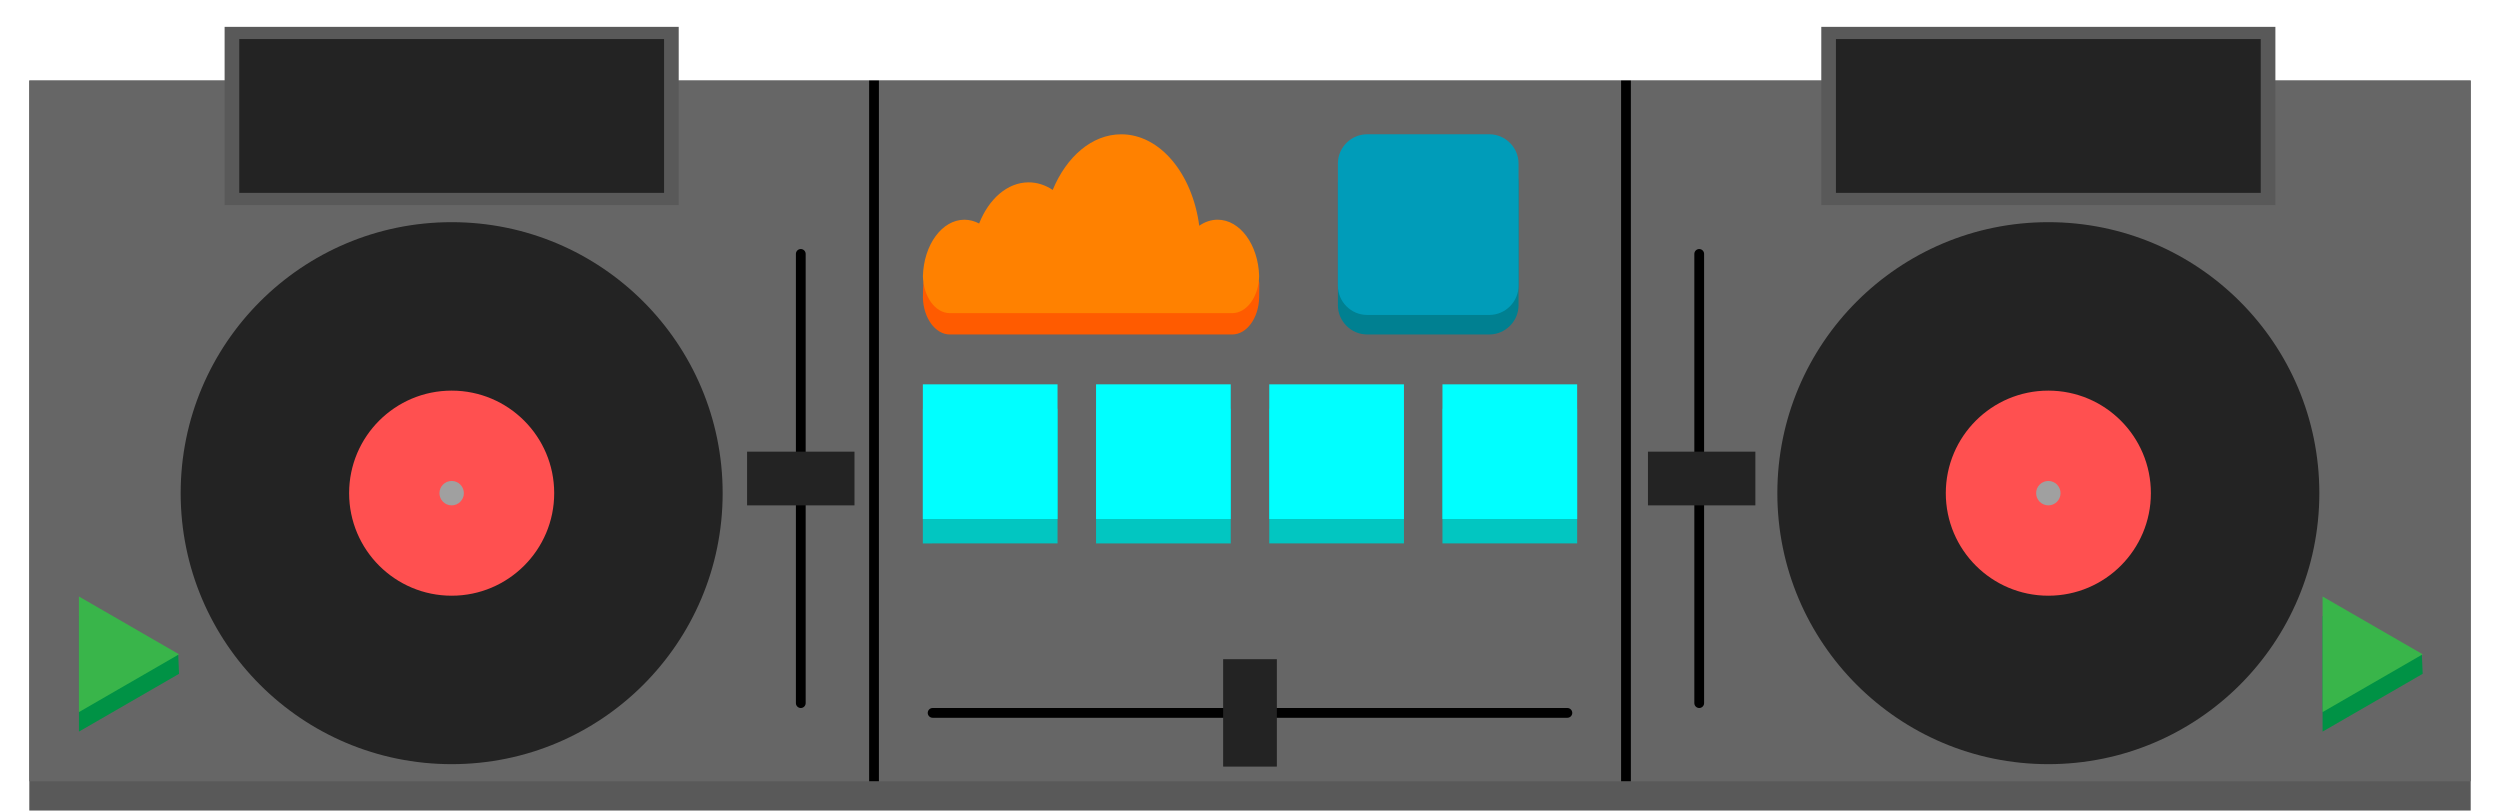<svg version="1.0" id="Layer_1" xmlns="http://www.w3.org/2000/svg" x="0" y="0" width="1024" height="332" xml:space="preserve">
  <style>
    .st0{fill:#595959}.st2{fill:none;stroke:#000;stroke-width:4;stroke-miterlimit:10}.st3{fill:#232323}.st4{fill:#ff5050}.st5{fill:#a0a0a0}.st6{fill:#009245}.st7{fill:#39b54a}.st8{fill:none;stroke:#000;stroke-width:4;stroke-linecap:round;stroke-miterlimit:10}.st9{fill:#02c6c1}.st10{fill:#0ff}
  </style>
  <g id="Layer_1_1_">
    <path class="st0" d="M12 33h1000v300H12z"/>
    <path fill="#666" d="M12 33h1000v287H12z"/>
    <path class="st2" d="M358 320V33M666 33v287"/>
    <path class="st0" d="M746 11h186v73H746zM92 11h186v73H92z"/>
    <circle class="st3" cx="839" cy="202" r="111"/>
    <circle class="st4" cx="839" cy="202" r="42"/>
    <circle class="st5" cx="839" cy="202" r="5"/>
    <circle class="st3" cx="185" cy="202" r="111"/>
    <circle class="st4" cx="185" cy="202" r="42"/>
    <circle class="st5" cx="185" cy="202" r="5"/>
    <path class="st6" d="M73.33 276l-.33-8-40.67-15.67v47.34z"/>
    <path class="st7" d="M73.33 268l-41-23.67v47.34z"/>
    <path class="st6" d="M992.33 276l-.33-8-40.67-15.67v47.34z"/>
    <path class="st7" d="M992.33 268l-41-23.67v47.34z"/>
    <path class="st8" d="M328 288V104M696 288V104"/>
    <path class="st3" d="M306 185h44v22h-44z"/>
    <path class="st8" d="M382 292h260"/>
    <path class="st3" d="M501 270h22v44h-22zM675 185h44v22h-44z"/>
    <path class="st9" d="M378 167.42h55.17v55.17H378zM590.83 167.42H646v55.17h-55.17zM519.89 167.42h55.17v55.17h-55.17z"/>
    <path class="st10" d="M378 157.42h55.17v55.17H378zM590.83 157.42H646v55.17h-55.17zM519.89 157.42h55.17v55.17h-55.17z"/>
    <path class="st9" d="M448.94 167.42h55.17v55.17h-55.17z"/>
    <path class="st10" d="M448.94 157.42h55.17v55.17h-55.17z"/>
    <g>
      <path d="M378.02 121.85c.18 8.37 5.07 15.15 11.03 15.15h115.67c5.97 0 10.86-6.78 11.03-15.15.02-12.87 1.92-3.35-15.58-8.18-2.7.07-111.66 1.06-113.78 1.06-8.78 5.33-8.02-5.73-8.37 7.12z" fill="#ff5b00"/>
    </g>
    <g>
      <path d="M378.02 113.11c.18 8.37 5.07 15.15 11.03 15.15h115.67c5.97 0 10.86-6.78 11.03-15.15-.35-12.85-7.83-23.12-17.01-23.12-2.7 0-5.26.89-7.53 2.48-2.81-21.32-16.04-37.46-31.95-37.46-11.98 0-22.43 9.16-28.07 22.78-2.99-1.98-6.33-3.1-9.85-3.1-8.73 0-16.33 6.8-20.29 16.86-1.87-1-3.9-1.55-6.02-1.55-9.18-.01-16.66 10.26-17.01 23.11z" fill="#ff8100"/>
    </g>
    <path d="M610 63h-50c-6.6 0-12 5.4-12 12v50c0 6.6 5.4 12 12 12h50c6.6 0 12-5.4 12-12V75c0-6.6-5.4-12-12-12z" fill="#008091"/>
    <path d="M610 55h-50c-6.6 0-12 5.4-12 12v50c0 6.6 5.4 12 12 12h50c6.6 0 12-5.4 12-12V67c0-6.6-5.4-12-12-12z" fill="#009cb9"/>
    <path class="st3" d="M98 16h174v63H98zM752 16h174v63H752z"/>
  </g>
</svg>
